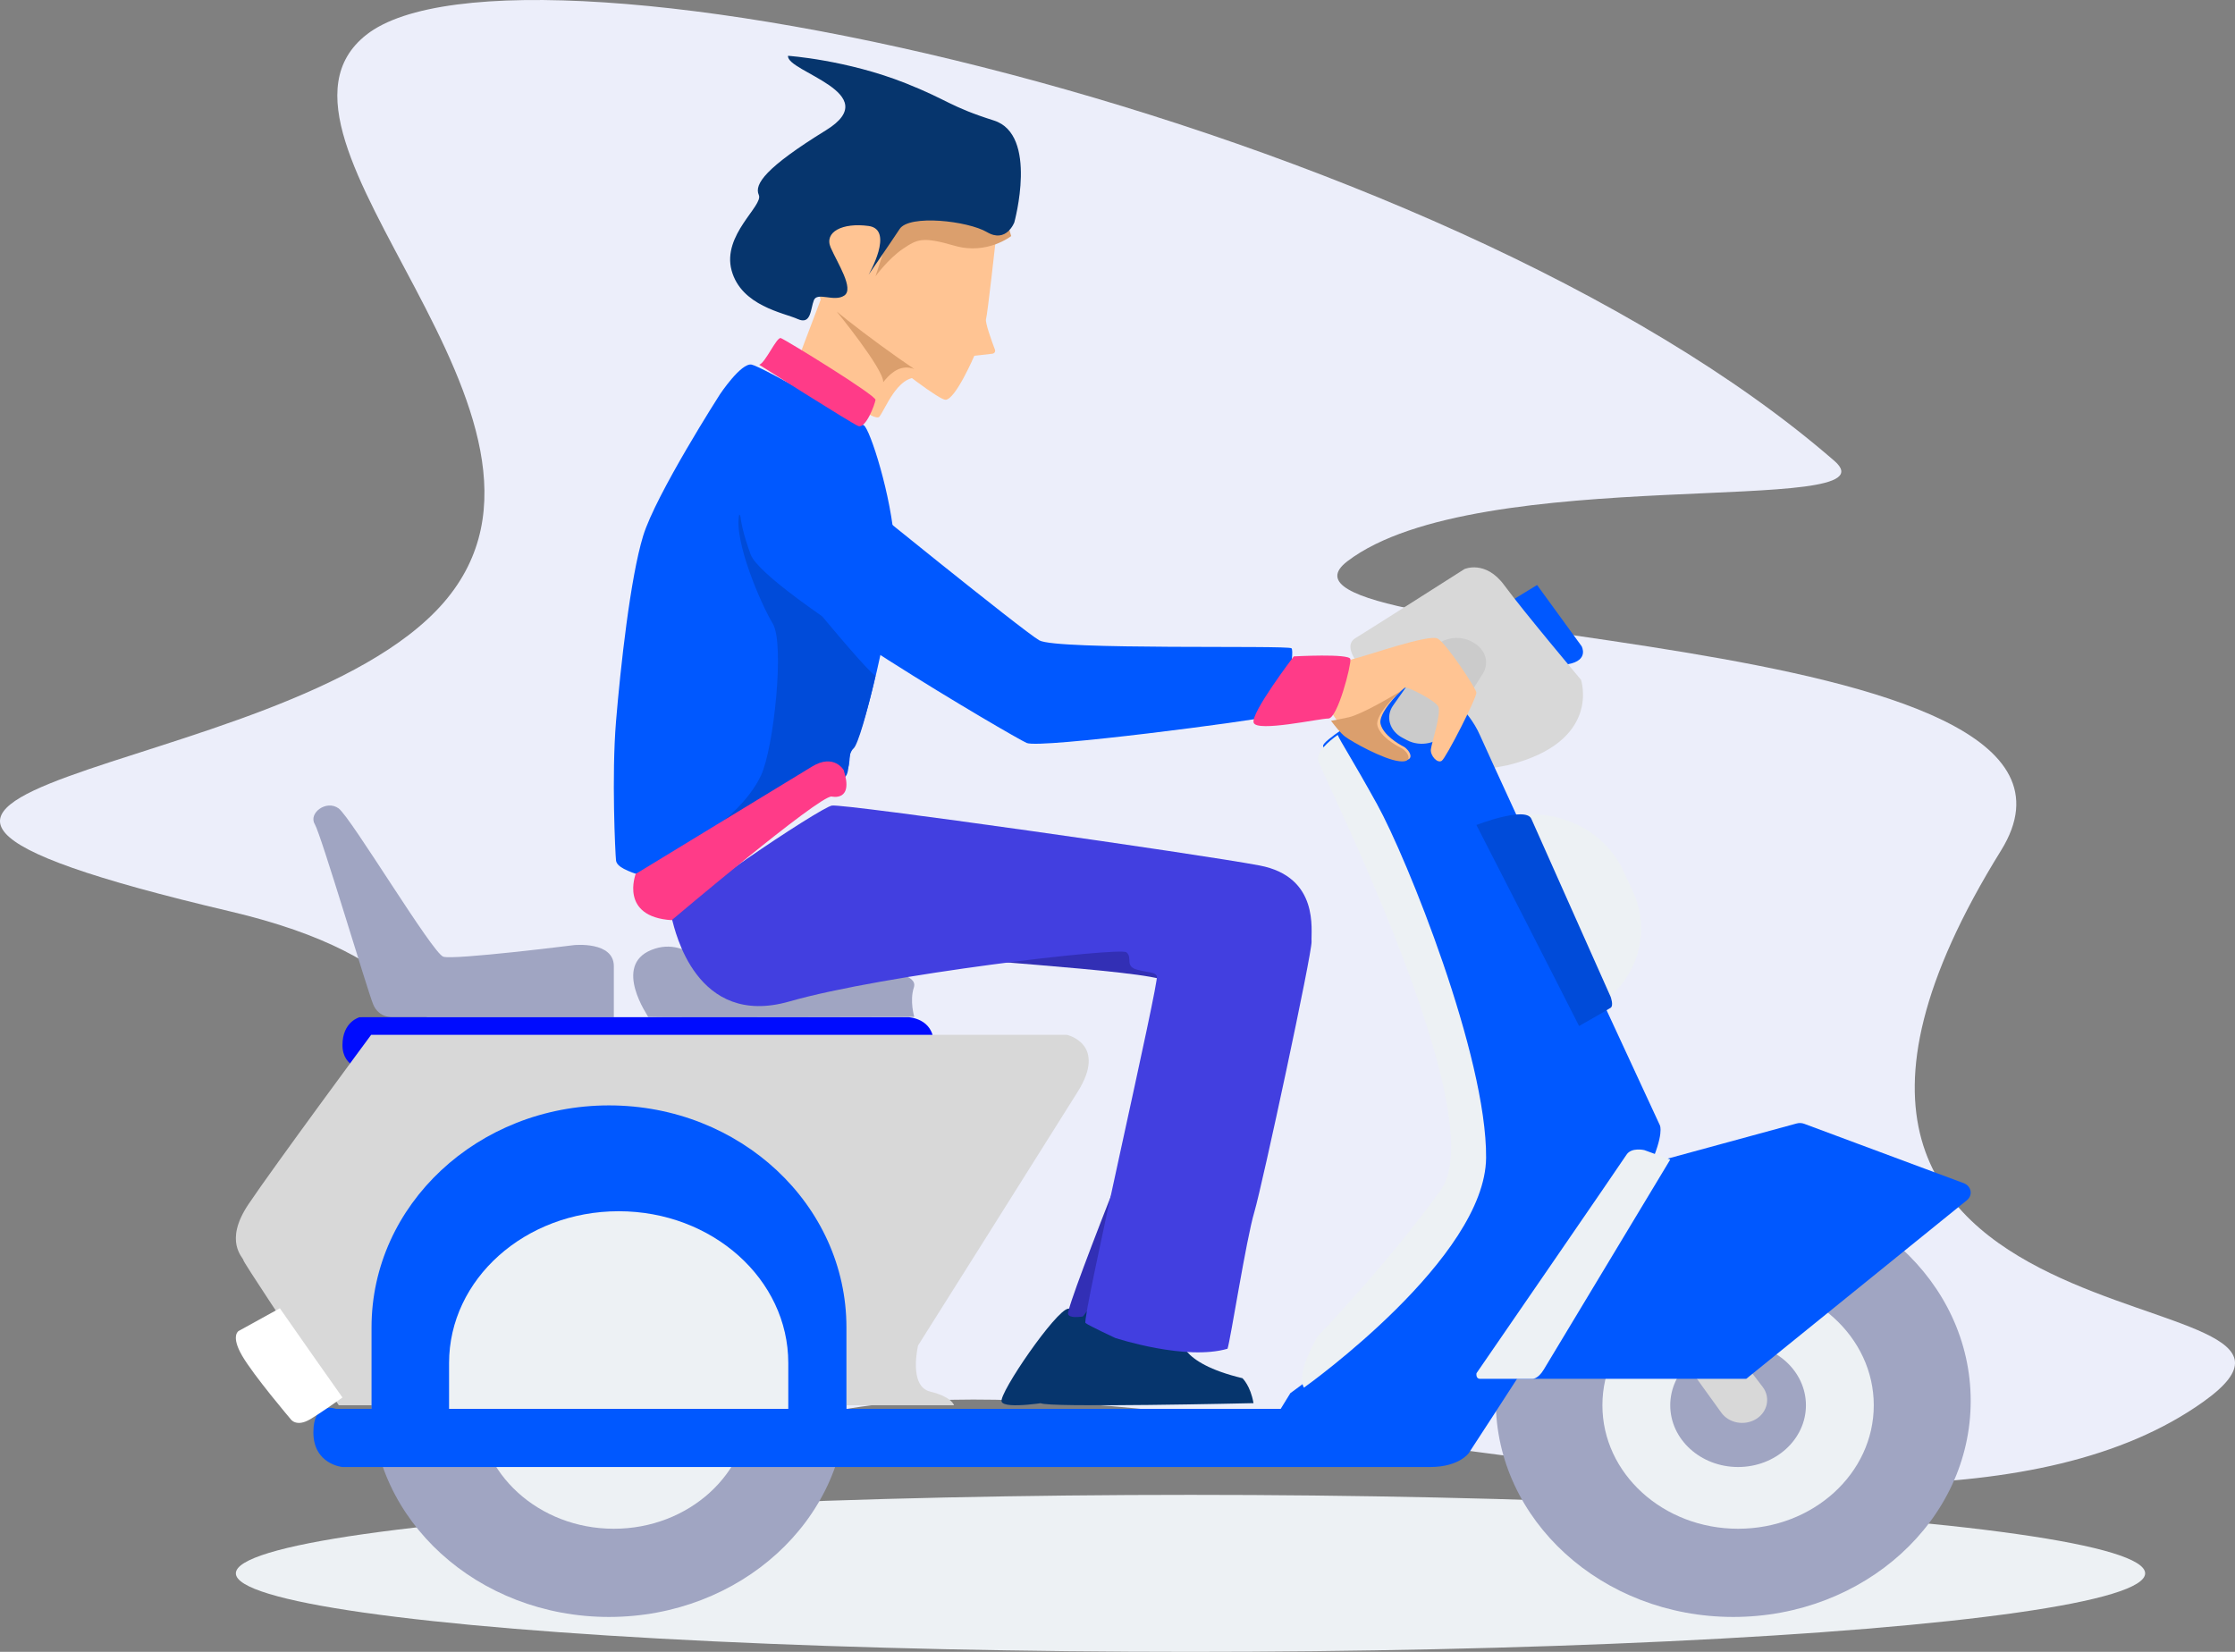 <?xml version="1.0" encoding="UTF-8"?>
<svg width="230px" height="170px" viewBox="0 0 230 170" version="1.1" xmlns="http://www.w3.org/2000/svg" xmlns:xlink="http://www.w3.org/1999/xlink">
    <rect x="0" y="0" width="230" height="170" fill="#808080" stroke="none"/>
    <!-- Generator: Sketch 54.1 (76490) - https://sketchapp.com -->
    <title>bussiness</title>
    <desc>Created with Sketch.</desc>
    <g id="bussiness" stroke="none" stroke-width="1" fill="none" fill-rule="evenodd">
        <g id="Group-59">
            <g id="Group-56">
                <path d="M77.339,147.906 C109.3,132.908 193.489,168.021 226.766,144.245 C245.905,130.572 172.416,141.548 205.924,87.526 C220.639,63.802 126.813,66.795 138.66,57.759 C152.114,47.496 195.508,53.287 188.783,47.441 C148.157,12.125 53.362,-8.806 37.686,3.591 C24.18,14.274 62.015,43.052 45.684,61.984 C29.353,80.916 -33.801,80.258 23.69,93.798 C43.315,98.42 45.058,106.427 48.683,112.886 C60.935,134.718 48.9,161.251 77.339,147.906 Z" id="Oval-Copy-24" fill="#ECEEFA"></path>
                <g id="Group-51" transform="translate(24.271, 5.743)">
                    <ellipse id="Oval-Copy-21" fill="#EDF1F4" cx="98.241" cy="156.179" rx="98.241" ry="8.078"></ellipse>
                    <g id="Group-98">
                        <path d="M62.834,138.427 C62.834,150.71 51.894,160.666 38.399,160.666 C24.904,160.666 13.963,150.71 13.963,138.427 C13.963,126.144 24.904,116.188 38.399,116.188 C51.894,116.188 62.834,126.144 62.834,138.427" id="Fill-26" fill="#A0A5C2"></path>
                        <path d="M52.861,138.881 C52.861,145.9 46.609,151.589 38.898,151.589 C31.186,151.589 24.934,145.9 24.934,138.881 C24.934,131.863 31.186,126.173 38.898,126.173 C46.609,126.173 52.861,131.863 52.861,138.881" id="Fill-28" fill="#EDF1F4"></path>
                        <path d="M178.53,138.427 C178.53,150.71 167.59,160.666 154.094,160.666 C140.599,160.666 129.658,150.71 129.658,138.427 C129.658,126.144 140.599,116.188 154.094,116.188 C167.59,116.188 178.53,126.144 178.53,138.427" id="Fill-30" fill="#A0A5C2"></path>
                        <path d="M168.556,138.881 C168.556,145.9 162.304,151.589 154.592,151.589 C146.881,151.589 140.63,145.9 140.63,138.881 C140.63,131.863 146.881,126.173 154.592,126.173 C162.304,126.173 168.556,131.863 168.556,138.881" id="Fill-32" fill="#EDF1F4"></path>
                        <path d="M161.574,138.881 C161.574,142.39 158.449,145.235 154.593,145.235 C150.737,145.235 147.611,142.39 147.611,138.881 C147.611,135.372 150.737,132.527 154.593,132.527 C158.449,132.527 161.574,135.372 161.574,138.881" id="Fill-34" fill="#A0A5C2"></path>
                        <path d="M66.981,94.295 C66.981,94.295 70.225,94.501 69.773,95.88 C69.32,97.257 69.816,98.911 69.816,98.911 C69.816,98.911 42.433,98.98 42.433,98.911 C42.433,98.842 38.759,93.643 42.758,92.021 C46.758,90.4 49.597,95.08 49.597,95.08 L66.981,94.295 Z" id="Fill-36" fill="#A0A5C2"></path>
                        <path d="M38.898,98.939 L16.147,98.939 C16.147,98.939 14.735,99.049 14.14,97.642 C13.546,96.235 8.789,80.194 8.12,79.069 C7.451,77.943 9.309,76.536 10.573,77.451 C11.836,78.365 20.235,92.365 21.35,92.717 C22.465,93.069 34.803,91.524 34.803,91.524 C34.803,91.524 38.905,91.099 38.898,93.702 C38.89,96.305 38.898,98.939 38.898,98.939" id="Fill-38" fill="#A0A5C2"></path>
                        <path d="M15.815,98.941 L69.232,98.941 C69.232,98.941 71.811,99.056 71.811,101.641 L27.29,101.641 C27.29,101.641 24.672,101.566 24.672,102.372 C24.672,103.178 23.37,104.388 23.37,104.388 L13.427,104.388 C13.427,104.388 10.971,104.245 10.971,101.817 C10.971,99.389 12.734,98.944 12.734,98.944 L15.815,98.941 Z" id="Fill-40" fill="#000CFE"></path>
                        <path d="M70.208,132.723 C70.208,132.723 69.192,136.923 71.447,137.471 C73.7,138.018 73.906,138.881 73.906,138.881 L10.596,138.881 C10.596,138.881 10.312,138.457 9.841,137.752 C8.497,135.745 5.628,131.449 3.478,128.181 C1.947,125.855 0.779,124.05 0.779,123.957 C0.779,123.683 -1.276,122.039 1.29,118.205 C3.86,114.369 13.923,100.757 13.923,100.757 L85.513,100.757 C85.513,100.757 89.722,101.675 86.641,106.605 C83.559,111.537 70.208,132.723 70.208,132.723" id="Fill-42" fill="#D8D8D8"></path>
                        <path d="M38.399,108.019 L38.399,108.019 C24.904,108.019 13.963,118.248 13.963,130.865 L13.963,140.697 L62.834,140.697 L62.834,130.865 C62.834,118.248 51.895,108.019 38.399,108.019" id="Fill-44" fill="#0058FF"></path>
                        <path d="M39.396,118.911 L39.396,118.911 C29.757,118.911 21.942,125.905 21.942,134.533 L21.942,139.789 L56.85,139.789 L56.85,134.533 C56.85,125.905 49.036,118.911 39.396,118.911" id="Fill-46" fill="#EDF1F4"></path>
                        <path d="M156.439,140.301 L156.439,140.301 C157.642,139.566 157.948,138.067 157.117,136.984 L151.607,129.804 L147.611,132.346 L152.863,139.637 C153.648,140.728 155.252,141.025 156.439,140.301" id="Fill-48" fill="#D8D8D8"></path>
                        <path d="M178.14,117.779 L155.431,136.158 L128.661,136.158 L143.576,114.524 L160.613,109.881 C160.873,109.809 161.151,109.82 161.4,109.914 L164.719,111.149 L166.927,111.972 L169.073,112.769 L171.244,113.579 L177.806,116.02 C178.602,116.319 178.783,117.261 178.14,117.779" id="Fill-50" fill="#0058FF"></path>
                        <path d="M130.656,56.451 L133.907,54.463 L138.489,60.759 C138.489,60.759 139.302,62.217 137.085,62.615 C134.868,63.013 130.656,56.451 130.656,56.451" id="Fill-52" fill="#0058FF"></path>
                        <path d="M116.368,63.591 C116.368,63.591 113.582,60.935 115.207,59.935 C116.833,58.937 126.432,52.823 126.432,52.823 C126.432,52.823 128.599,51.85 130.534,54.49 C132.469,57.13 138.427,64.216 138.427,64.216 C138.427,64.216 140.597,70.6 130.921,73.001 L128.134,73.525 L121.245,63.087 L116.368,63.591 Z" id="Fill-54" fill="#D8D8D8"></path>
                        <path d="M141.057,97.126 C138.348,90.998 135.136,83.728 132.651,78.085 C136.851,77.822 140.974,80.01 142.762,83.844 L143.76,85.987 C145.597,89.933 144.392,94.431 141.057,97.126" id="Fill-56" fill="#EDF1F4"></path>
                        <path d="M145.478,114.332 C143.948,117.689 126.884,143.797 126.884,143.797 C126.884,143.797 125.89,145.235 122.905,145.235 L10.963,145.235 C10.963,145.235 7.979,144.961 7.979,141.672 C7.979,138.383 10.284,139.246 10.284,139.246 L107.526,139.246 L108.52,137.629 C108.52,137.629 108.524,137.627 108.527,137.624 C108.906,137.358 127.114,124.435 127.19,114.263 C127.267,103.985 119.08,83.84 116.019,78.358 C113.399,73.668 112.295,72.038 111.983,71.322 C111.927,71.202 111.897,71.106 111.887,71.026 C111.811,70.478 115.867,68.08 115.867,67.874 C115.867,67.668 116.84,65.27 116.84,65.27 L122.217,64.448 L124.13,65.27 C124.13,65.27 126.807,67.12 128.032,69.93 C128.378,70.725 130.013,74.282 132.173,78.978 C134.744,84.555 138.065,91.742 140.865,97.799 C144.04,104.662 146.55,110.078 146.55,110.078 C146.55,110.078 147.007,110.975 145.478,114.332" id="Fill-58" fill="#0058FF"></path>
                        <path d="M128.319,63.591 L124.585,69.51 C123.798,70.758 121.931,71.18 120.516,70.43 L120.042,70.179 C118.71,69.473 118.29,67.99 119.099,66.847 L123.165,61.097 C124.016,59.894 125.882,59.544 127.251,60.33 L127.393,60.411 C128.616,61.113 129.017,62.486 128.319,63.591" id="Fill-60" fill="#CBCBCB"></path>
                        <path d="M128.661,113.399 C128.585,123.703 110.298,136.796 109.916,137.066 C109.019,135.566 111.358,131.751 111.358,131.751 C111.358,131.751 118.464,124.414 123.998,116.731 C129.531,109.047 111.702,73.877 111.379,72.51 C111.177,71.666 112.415,70.588 113.387,69.894 C113.7,70.619 114.81,72.271 117.441,77.022 C120.515,82.576 128.737,102.986 128.661,113.399" id="Fill-62" fill="#EDF1F4"></path>
                        <path d="M147.611,113.591 L144.946,112.621 C144.946,112.621 143.613,112.298 143.101,113.106 C142.588,113.915 127.673,135.58 127.673,135.58 C127.673,135.58 127.571,136.157 128.032,136.157 L133.414,136.157 C133.414,136.157 133.978,136.226 134.593,135.21 C135.208,134.194 147.611,113.591 147.611,113.591" id="Fill-68" fill="#EDF1F4"></path>
                        <path d="M10.971,138.081 C10.203,138.631 8.712,139.682 7.668,140.308 C6.211,141.183 5.64,140.308 5.64,140.308 C5.64,140.308 1.842,135.839 0.646,133.781 C-0.55,131.72 0.281,131.238 0.281,131.238 L4.526,128.896 C6.705,132.032 9.611,136.154 10.971,138.081" id="Fill-70" fill="#FFFFFF"></path>
                        <path d="M127.664,79.16 C127.664,79.16 132.726,77.2 133.316,78.522 C133.905,79.845 141.474,96.834 141.474,96.834 C141.474,96.834 141.818,97.748 141.474,97.977 C141.13,98.205 138.23,99.849 138.23,99.849 C138.23,99.849 134.646,92.77 127.664,79.16" id="Fill-72" fill="#004BD9"></path>
                        <path d="M83.929,138.502 C83.929,138.502 79.092,139.355 78.803,138.502 C78.513,137.65 84.413,129.033 85.67,128.938 C86.928,128.844 88.766,128.938 88.766,128.938 C88.766,128.938 88.379,133.957 87.508,134.809 C86.638,135.662 83.929,138.502 83.929,138.502" id="Fill-81" fill="#06356D"></path>
                        <path d="M89.382,129.229 C89.382,129.229 85.911,130.32 85.639,129.496 C85.367,128.673 96.608,100.862 96.608,100.862 C96.608,100.862 97.111,96.32 95.605,95.207 C94.099,94.095 70.611,92.89 69.005,92.241 C67.4,91.592 76.613,87.05 79.032,87.143 C81.452,87.235 95.504,88.811 95.504,88.811 C95.504,88.811 99.218,91.221 99.72,92.705 C100.222,94.188 89.382,129.229 89.382,129.229" id="Fill-82" fill="#322FB5"></path>
                        <path d="M78.211,18.854 C78.211,18.854 77.345,26.679 77.198,27.094 C77.082,27.422 77.807,29.421 78.12,30.253 C78.191,30.44 78.058,30.639 77.848,30.662 L75.995,30.87 C75.995,30.87 74.074,35.353 73.04,35.401 C72.736,35.415 71.545,34.633 69.997,33.49 C66.275,30.742 60.501,25.912 60.189,25.094 C60.094,24.847 59.964,24.386 59.825,23.812 C59.309,21.71 58.637,18.091 58.907,17.836 C59.252,17.514 63.684,15.942 63.832,16.081 C63.979,16.219 64.768,17.745 65.554,17.376 C66.342,17.005 68.165,15.341 68.756,15.435 C69.348,15.527 71.858,15.895 72.547,16.358 C73.236,16.821 74.713,17.931 75.598,17.836 C76.485,17.745 78.013,16.358 78.604,17.282 C79.194,18.208 78.211,18.854 78.211,18.854" id="Fill-83" fill="#FFC493"></path>
                        <path d="M70.813,33.284 C69.568,32.765 68.587,33.523 67.83,34.516 C67.765,34.602 67.701,34.688 67.64,34.777 L67.64,34.779 C66.997,35.703 66.535,36.741 66.226,37.138 C65.542,38.015 57.848,31.265 57.848,31.265 L60.752,23.601 C60.89,24.175 61.018,24.636 61.112,24.882 C61.214,25.149 61.889,25.845 62.883,26.758 C63.198,27.047 63.546,27.357 63.917,27.682 C65.957,29.475 68.715,31.717 70.813,33.284" id="Fill-84" fill="#FFC493"></path>
                        <path d="M127.662,65.526 C127.737,66.001 124.549,72.251 124.1,72.553 C123.649,72.859 122.899,72.013 122.978,71.372 C123.049,70.731 124.1,67.588 123.728,66.947 C123.35,66.304 120.65,64.952 120.35,65.02 C120.315,65.028 120.249,65.071 120.159,65.142 C120.156,65.144 120.153,65.147 120.149,65.15 C119.472,65.685 117.537,67.763 117.801,68.769 C118.101,69.92 119.604,70.796 120.183,71.102 C120.764,71.407 121.514,72.656 119.939,72.454 C118.365,72.251 115.252,70.426 114.581,69.886 C114.188,69.572 113.621,68.828 113.21,68.258 C112.916,67.844 112.703,67.52 112.703,67.52 C112.703,67.52 113.267,62.488 114.952,62.082 C116.641,61.676 122.788,59.479 123.689,59.985 C124.588,60.493 127.588,65.055 127.662,65.526" id="Fill-85" fill="#FFC493"></path>
                        <path d="M65.95,63.367 C65.067,67.186 64.115,70.348 63.693,70.726 C62.763,71.559 63.616,73.642 62.376,73.85 C62.376,73.85 62.372,73.85 62.363,73.852 C61.02,74.127 43.15,84.886 41.758,84.402 C40.362,83.916 39.2,83.5 39.122,82.805 C39.045,82.111 38.658,74.127 39.122,68.505 C39.588,62.881 40.595,53.718 41.912,49.413 C43.231,45.109 49.819,34.835 49.819,34.835 C49.819,34.835 51.99,31.572 53.074,31.78 C54.16,31.988 64.003,37.681 64.624,38.028 C65.244,38.375 67.492,45.317 67.802,50.454 C67.972,53.257 67.011,58.785 65.95,63.367" id="Fill-86" fill="#0058FF"></path>
                        <path d="M65.827,63.798 C64.95,67.669 64.006,70.875 63.588,71.258 C62.665,72.103 63.511,74.214 62.281,74.426 C62.281,74.426 62.278,74.426 62.268,74.428 C62.028,74.456 58.514,74.91 57.821,75.27 C57.12,75.636 50.158,78.84 49.869,78.972 C50.038,78.845 52.775,76.779 54.048,74.05 C55.361,71.236 56.49,60.495 55.26,58.451 C54.03,56.408 51.216,49.904 51.803,47.201 C51.803,47.201 64.501,63.116 65.827,63.798" id="Fill-87" fill="#004BD9"></path>
                        <path d="M53.858,31.798 C54.503,31.597 55.649,28.918 56.08,29.052 C56.51,29.186 65.898,34.946 65.826,35.414 C65.754,35.883 64.823,38.429 64.034,38.094 C63.246,37.759 53.858,31.798 53.858,31.798" id="Fill-88" fill="#FF3B88"></path>
                        <path d="M97.231,131.874 C97.231,131.874 96.853,134.487 103.589,136.095 C103.589,136.095 104.421,136.876 104.724,138.663 C104.724,138.663 83.305,139.154 82.85,138.663 C82.396,138.172 81.715,137.502 81.79,137.166 C81.867,136.832 87.543,129.246 87.543,129.246 L92.008,127.989 C92.008,127.989 96.171,129.542 96.55,129.837 C96.928,130.132 97.231,131.874 97.231,131.874" id="Fill-89" fill="#06356D"></path>
                        <path d="M90.496,131.955 C90.726,132.024 97.767,134.31 102.052,133.063 C102.358,132.162 103.965,121.842 104.808,119.002 C105.649,116.161 110.777,92.263 110.7,91.155 C110.623,90.047 111.542,84.505 105.343,83.327 C99.144,82.15 62.564,76.954 61.34,77.162 C60.115,77.37 44.58,87.761 44.886,88.869 C45.192,89.977 47.335,100.091 56.977,97.32 C66.62,94.549 90.956,91.709 91.644,92.263 C92.333,92.817 91.415,93.718 92.792,94.064 C94.17,94.41 94.476,94.272 94.782,94.688 C95.088,95.103 87.012,130.1 87.436,130.415 C87.861,130.73 90.496,131.955 90.496,131.955" id="Fill-90" fill="#423FE0"></path>
                        <path d="M41.147,84.2 C41.147,84.2 39.442,88.616 44.852,88.957 C44.852,88.957 59.99,76.142 61.311,76.23 C61.311,76.23 63.629,76.805 62.547,73.502 C62.547,73.502 61.543,71.779 59.302,73.143 C57.062,74.507 41.147,84.2 41.147,84.2" id="Fill-91" fill="#FF3B88"></path>
                        <path d="M63.46,44.965 C63.46,44.965 80.918,59.137 82.679,60.158 C84.44,61.18 108.253,60.635 108.635,60.975 C109.019,61.316 107.947,67.584 106.415,67.993 C104.883,68.402 82.755,71.331 81.377,70.718 C79.999,70.105 54.348,55.117 52.97,51.302 C51.592,47.486 51.056,44.352 54.042,42.99 C57.028,41.627 63.46,44.965 63.46,44.965" id="Fill-92" fill="#0058FF"></path>
                        <path d="M108.868,61.81 C108.868,61.81 114.578,61.493 114.692,62.083 C114.804,62.673 113.374,68.203 112.432,68.203 C111.492,68.203 105.067,69.628 104.741,68.635 C104.416,67.644 108.868,61.81 108.868,61.81" id="Fill-93" fill="#FF3B88"></path>
                        <path d="M79.79,18.551 C79.79,18.551 77.319,20.513 73.992,19.554 C70.666,18.595 70.161,18.848 68.649,19.864 C67.137,20.881 65.827,22.693 65.827,22.693 C65.827,22.693 67.592,17.376 67.717,16.635 C67.843,15.892 71.875,13.451 72.278,13.625 C72.682,13.799 78.831,15.456 78.932,15.718 C79.033,15.979 79.79,18.551 79.79,18.551" id="Fill-94" fill="#DB9F6D"></path>
                        <path d="M80.109,17.148 C80.109,17.148 79.287,19.315 77.31,18.152 C75.333,16.988 69.313,16.306 68.312,17.821 C67.313,19.337 65.113,22.529 65.113,22.529 C65.113,22.529 67.812,17.878 65.113,17.513 C62.414,17.148 60.515,18.133 61.215,19.739 C61.914,21.344 63.65,23.967 62.614,24.672 C61.578,25.378 59.834,24.262 59.482,25.156 C59.129,26.051 59.215,27.728 57.816,27.09 C56.416,26.451 52.017,25.754 51.017,22.09 C50.017,18.425 54.316,15.415 53.816,14.32 C53.317,13.226 54.516,11.493 60.728,7.662 C66.939,3.831 56.624,1.642 56.824,0 C56.824,0 62.847,0.409 68.926,2.821 C73.339,4.572 73.411,5.199 78.01,6.659 C82.609,8.118 80.109,17.148 80.109,17.148" id="Fill-95" fill="#06356D"></path>
                        <path d="M69.816,32.234 C68.563,31.764 67.576,32.45 66.814,33.349 C66.749,33.427 66.685,33.505 66.623,33.586 C66.67,32.244 61.837,26.324 61.837,26.324 C62.154,26.585 62.504,26.866 62.878,27.161 C64.93,28.784 67.705,30.814 69.816,32.234" id="Fill-96" fill="#DB9F6D"></path>
                        <path d="M119.703,72.596 C118.066,72.395 114.828,70.586 114.129,70.05 C113.72,69.74 113.131,69.003 112.703,68.437 C113.28,68.335 113.926,68.212 114.525,68.076 C115.911,67.757 119.082,65.865 119.922,65.356 C119.217,65.887 117.205,67.947 117.479,68.944 C117.792,70.085 119.354,70.953 119.957,71.256 C120.561,71.559 121.341,72.796 119.703,72.596" id="Fill-97" fill="#DB9F6D"></path>
                    </g>
                </g>
            </g>
            <rect id="Rectangle" x="0" y="0" width="230" height="170"></rect>
        </g>
    </g>
</svg>